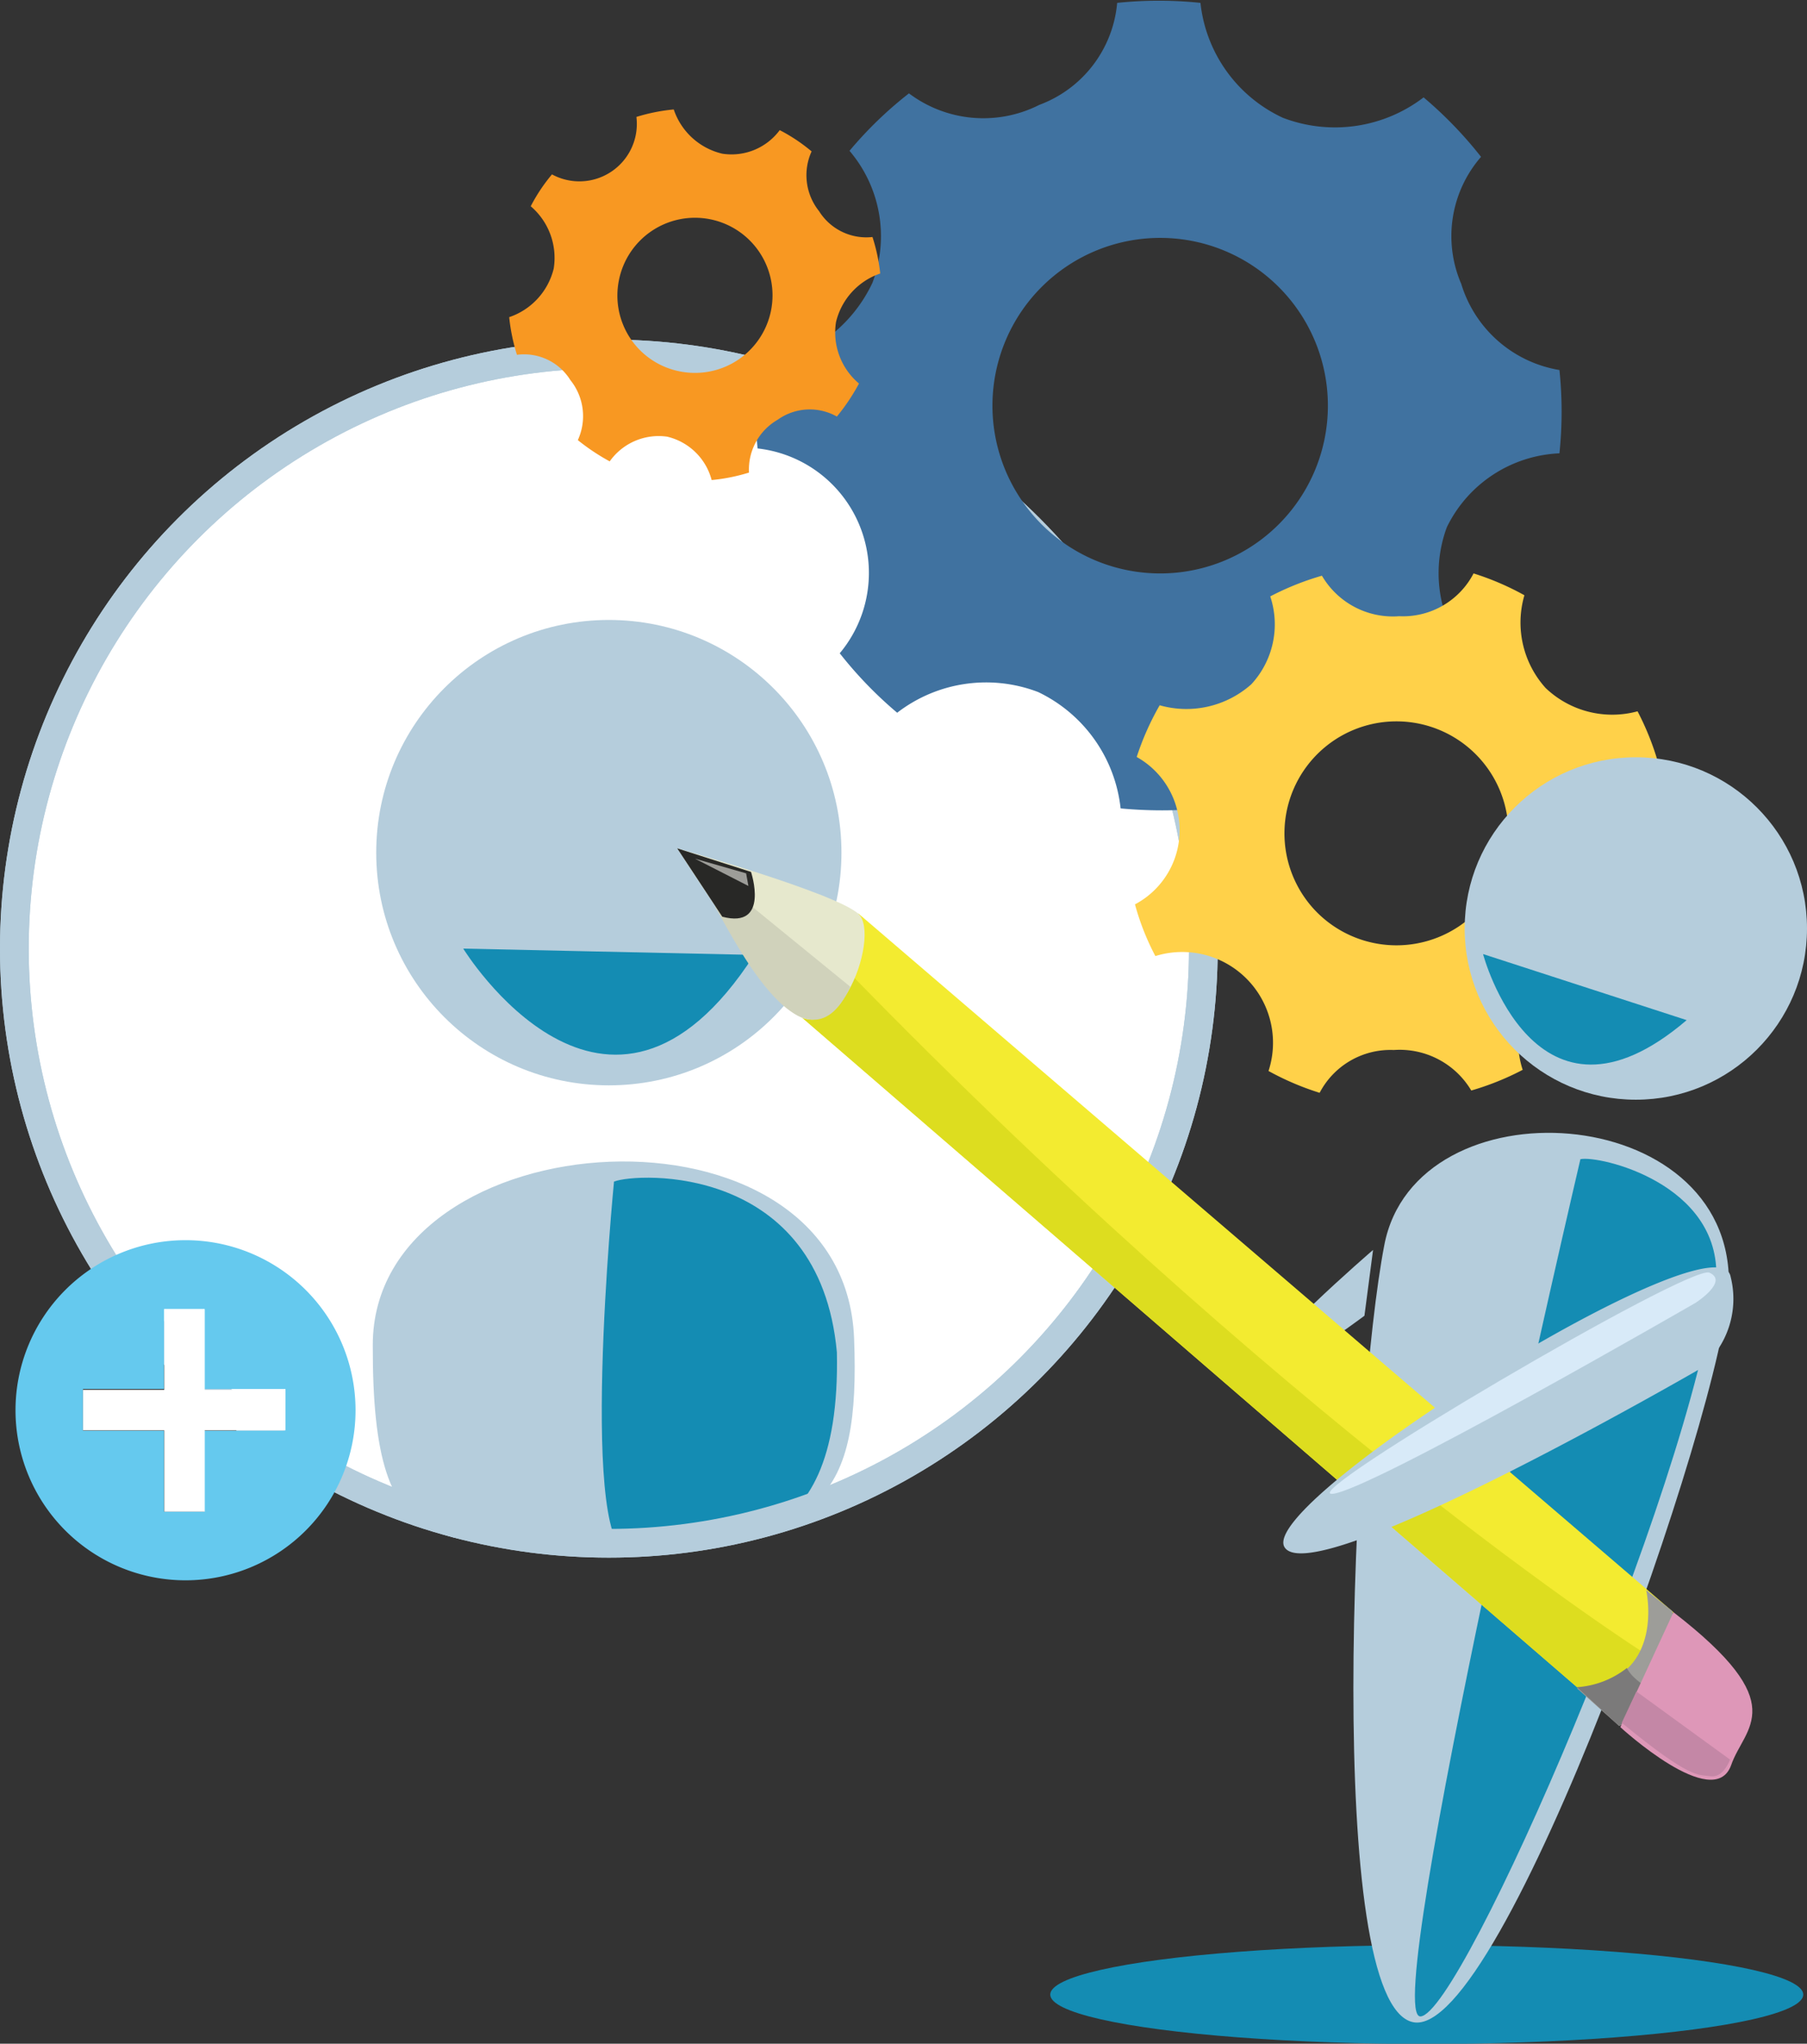 <svg id="Create_Account" data-name="Create Account" xmlns="http://www.w3.org/2000/svg" viewBox="0 0 62.92 71.14"><rect x="0" y="0" width="62.92" height="71.14" fill="#333333" stroke="none"/><defs><style>.cls-1{fill:#148cb3;}.cls-2{fill:#b5cddc;}.cls-19,.cls-3{fill:#fff;}.cls-3,.cls-4{stroke:#b5cddc;stroke-miterlimit:10;}.cls-4{fill:none;}.cls-5{fill:#4072a0;}.cls-6{fill:#ffd149;}.cls-7{fill:#f3eb30;}.cls-8{fill:#dddd1f;}.cls-9{fill:#e6e8cd;}.cls-10{fill:#d0d2bb;}.cls-11{fill:#282826;}.cls-12{fill:#9d9d99;}.cls-13{fill:#7b7a7a;}.cls-14{fill:#de97b8;}.cls-15{fill:#c487a6;}.cls-16{fill:#d8eaf8;}.cls-17{fill:#f89822;}.cls-18{fill:#65c9ee;}</style></defs><ellipse class="cls-1" cx="49.68" cy="69.43" rx="13.11" ry="1.72"/><path class="cls-2" d="M48.82,44c1.09-5.75,12.12-5.07,12,1.38-.11,4.19-7.9,26.32-11,25.66S47.72,49.71,48.82,44Z" transform="translate(-0.62 -0.65)"/><path class="cls-2" d="M48.43,44.16l-.3,2.29s-3.5,2.63-3.73,2S48.43,44.16,48.43,44.16Z" transform="translate(-0.62 -0.65)"/><circle class="cls-3" cx="21.2" cy="33.02" r="20.7"/><path class="cls-2" d="M13.6,47.47c0-7.94,16.42-9,16.76-.23.21,5.51-1.09,7.16-7.62,7.13C16,54.33,13.58,55.41,13.6,47.47Z" transform="translate(-0.62 -0.65)"/><path class="cls-1" d="M22,41.78S20.7,55,22.64,54.72c2.85-.35,7.28.58,7.12-7C29.16,41.16,22.82,41.46,22,41.78Z" transform="translate(-0.62 -0.65)"/><circle class="cls-4" cx="21.2" cy="33.02" r="20.7"/><path id="cog" class="cls-5" d="M51,19a4.58,4.58,0,0,1,3.92-2.57,14,14,0,0,0,0-2.9,4.31,4.31,0,0,1-3.42-3,4.2,4.2,0,0,1,.69-4.42,14.12,14.12,0,0,0-2-2.07,5.08,5.08,0,0,1-4.9.71,5,5,0,0,1-2.87-4,14,14,0,0,0-2.9,0,4.18,4.18,0,0,1-2.71,3.55,4.31,4.31,0,0,1-4.54-.4,13.64,13.64,0,0,0-2.07,2A4.58,4.58,0,0,1,31,10.49a5.06,5.06,0,0,1-4,2.88,14,14,0,0,0,0,2.89,4.36,4.36,0,0,1,2.86,7.13,14.12,14.12,0,0,0,2,2.07,5.07,5.07,0,0,1,4.91-.72,5.1,5.1,0,0,1,2.87,4.05,15.5,15.5,0,0,0,2.89,0,4.18,4.18,0,0,1,2.72-3.56,4.33,4.33,0,0,1,4.54.41,14.12,14.12,0,0,0,2.07-2A4.6,4.6,0,0,1,51,19ZM38.72,20.14a5.84,5.84,0,1,1,7.67-3.08h0a5.84,5.84,0,0,1-7.67,3.08Z" transform="translate(-0.62 -0.65)"/><path class="cls-1" d="M55.65,41s-7,29.89-5.57,29.84,9.38-18.3,10.3-25.66C60.54,41.84,56.3,40.86,55.65,41Z" transform="translate(-0.62 -0.65)"/><path id="cog-2" data-name="cog" class="cls-6" d="M54.3,34.84a3.08,3.08,0,0,1,3.08-.58,9.35,9.35,0,0,0,.76-1.78,2.88,2.88,0,0,1-1.34-2.73,2.77,2.77,0,0,1,1.56-2.54,9.66,9.66,0,0,0-.72-1.8,3.36,3.36,0,0,1-3.2-.81,3.4,3.4,0,0,1-.74-3.23,9.54,9.54,0,0,0-1.77-.76,2.77,2.77,0,0,1-2.59,1.49,2.86,2.86,0,0,1-2.69-1.41,9.66,9.66,0,0,0-1.8.72,3.07,3.07,0,0,1-.66,3.06A3.4,3.4,0,0,1,41,25.2,9.54,9.54,0,0,0,40.2,27a2.92,2.92,0,0,1-.06,5.13,8.76,8.76,0,0,0,.71,1.8,3.16,3.16,0,0,1,3.94,4,9.63,9.63,0,0,0,1.78.76,2.78,2.78,0,0,1,2.58-1.49,2.9,2.9,0,0,1,2.7,1.41,9.57,9.57,0,0,0,1.79-.72A3.09,3.09,0,0,1,54.3,34.84Zm-7.85-2.46a3.9,3.9,0,1,1,5.52.07h0a3.91,3.91,0,0,1-5.52-.07Z" transform="translate(-0.62 -0.65)"/><circle class="cls-2" cx="56.96" cy="32.32" r="5.96"/><path class="cls-1" d="M59.35,36.16l-7.09-2.3S54.06,40.68,59.35,36.16Z" transform="translate(-0.62 -0.65)"/><circle class="cls-2" cx="21.2" cy="29.68" r="8.1"/><path class="cls-1" d="M26.88,33.89l-10.13-.22S21.76,41.83,26.88,33.89Z" transform="translate(-0.62 -0.65)"/><g id="Pencil"><polygon class="cls-7" points="29.89 31.8 58.27 56.12 55.77 59.47 27.08 34.69 29.89 31.8"/><path class="cls-8" d="M57.84,58.17S45.36,50.24,29.35,33.64l-1.65,1.7L56.39,60.12l1.45-1.95" transform="translate(-0.62 -0.65)"/><path class="cls-9" d="M24.2,30.18s5.44,1.53,6.3,2.27-.88,5.57-2.8,2.89S24.2,30.18,24.2,30.18Z" transform="translate(-0.62 -0.65)"/><path class="cls-10" d="M30.23,35l-4-3.26-.71.49C25.89,32.74,28.57,38.56,30.23,35Z" transform="translate(-0.62 -0.65)"/><path class="cls-11" d="M26.77,31s.67,2-1,1.56L24.2,30.18Z" transform="translate(-0.62 -0.65)"/><polygon class="cls-12" points="26.06 30.84 25.98 30.4 24.2 29.89 26.06 30.84"/><path class="cls-12" d="M57.94,56s.73,3.18-2.41,3.42L57,60.73a3.46,3.46,0,0,0,1.85-4Z" transform="translate(-0.62 -0.65)"/><path class="cls-12" d="M56.28,60" transform="translate(-0.62 -0.65)"/><path class="cls-13" d="M58.36,59.61s-.88-.43-1.09-.9a3.15,3.15,0,0,1-1.74.67L57,60.73A5.13,5.13,0,0,0,58.36,59.61Z" transform="translate(-0.62 -0.65)"/><path class="cls-14" d="M58.89,56.77l-1.85,4s3.26,3,3.86,1.32C61.36,60.75,63.07,60,58.89,56.77Z" transform="translate(-0.62 -0.65)"/><path class="cls-15" d="M57.6,59.53l3.26,2.37s-.23.65-.68.58-.66.13-3.09-1.86Z" transform="translate(-0.62 -0.65)"/></g><path class="cls-2" d="M59.83,48.29s-13.48,7.8-14.48,6.22,15.13-11.66,15.53-9.42A3.14,3.14,0,0,1,59.83,48.29Z" transform="translate(-0.62 -0.65)"/><path class="cls-16" d="M59.66,46S48.21,52.61,47,52.65s12.45-8,13.14-7.7S59.66,46,59.66,46Z" transform="translate(-0.62 -0.65)"/><path id="cog-3" data-name="cog" class="cls-17" d="M23.85,15.85a2.1,2.1,0,0,1,1.55,1.51,6.37,6.37,0,0,0,1.3-.26,2,2,0,0,1,1-1.84,1.92,1.92,0,0,1,2.06-.11A7,7,0,0,0,30.53,14a2.32,2.32,0,0,1-.8-2.14,2.37,2.37,0,0,1,1.54-1.69A6.37,6.37,0,0,0,31,8.9,1.94,1.94,0,0,1,29.14,8a2,2,0,0,1-.26-2.08,6,6,0,0,0-1.11-.74,2.09,2.09,0,0,1-2,.82,2.35,2.35,0,0,1-1.69-1.54,6.37,6.37,0,0,0-1.3.26,2,2,0,0,1-2.94,2,6,6,0,0,0-.74,1.11A2.36,2.36,0,0,1,19.9,10a2.38,2.38,0,0,1-1.55,1.69A6.63,6.63,0,0,0,18.62,13a1.9,1.9,0,0,1,1.86.88,2,2,0,0,1,.26,2.09,7.39,7.39,0,0,0,1.11.74A2.09,2.09,0,0,1,23.85,15.85Zm-1.68-5.44a2.7,2.7,0,1,1,2.13,3.17h0a2.69,2.69,0,0,1-2.13-3.17Z" transform="translate(-0.62 -0.65)"/><path id="circle-with-plus" class="cls-18" d="M7,43.82A5.92,5.92,0,1,0,13,49.74,5.92,5.92,0,0,0,7,43.82Zm3.52,6.63H7.74v2.82H6.33V50.45H3.51V49H6.33V46.22H7.74V49h2.82Z" transform="translate(-0.62 -0.65)"/><rect class="cls-19" x="5.72" y="45.57" width="1.41" height="7.05"/><rect class="cls-19" x="6.33" y="46.22" width="1.41" height="7.05" transform="translate(56.16 42.05) rotate(90)"/></svg>